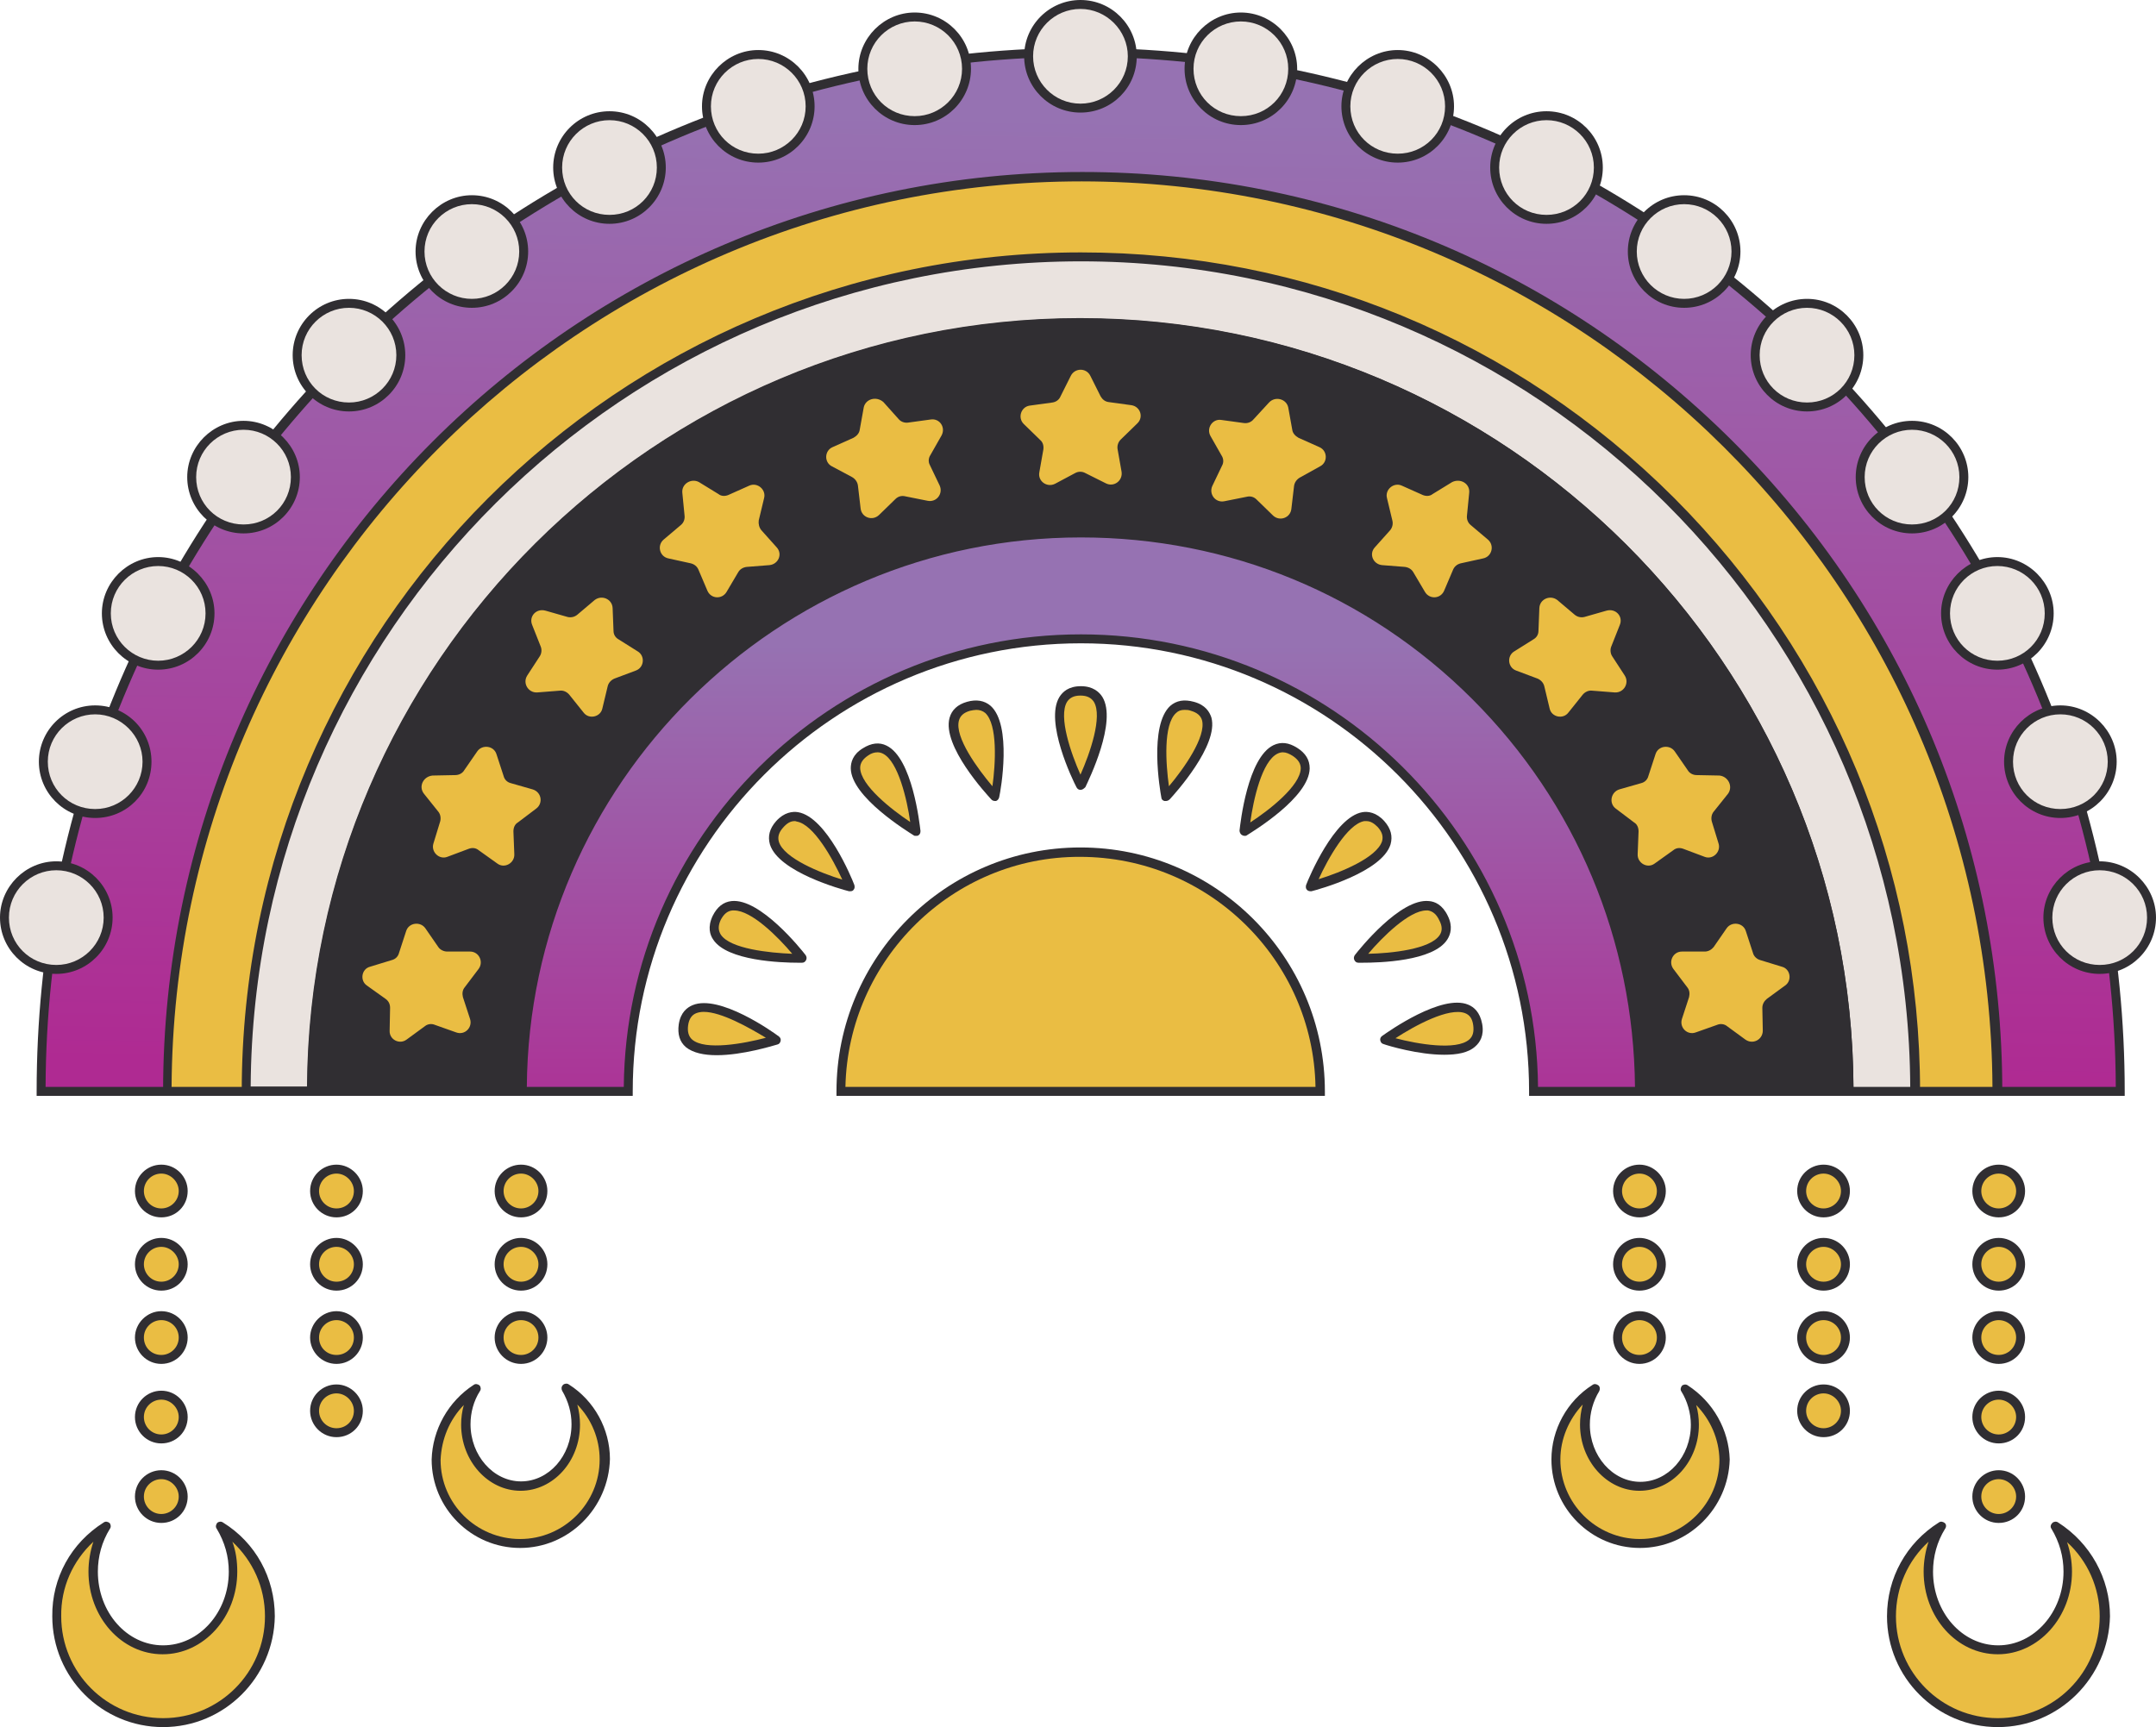 <svg class="sun" xmlns="http://www.w3.org/2000/svg" xmlns:xlink="http://www.w3.org/1999/xlink" height="386.6"
            preserveAspectRatio="xMidYMid meet" version="1.0" viewBox="0.1 0.1 482.5 386.6" width="482.5" zoomAndPan="magnify">
            <linearGradient xmlns:xlink="http://www.w3.org/1999/xlink" gradientUnits="userSpaceOnUse" id="a" x1="241.992"
                x2="245.367" xlink:actuate="onLoad" xlink:show="other" xlink:type="simple" y1="240.821" y2="26.508">
                <stop offset="0" stop-color="#af2a92" />
                <stop offset="1" stop-color="#9672b2" />
            </linearGradient>
            <path
                d="M474.6,244.4h-45.9c0-103.1-83.6-186.8-186.8-186.8S55.2,141.2,55.2,244.4H9.3 c0-128.5,104.2-232.6,232.6-232.6C370.4,11.8,474.6,115.9,474.6,244.4z"
                fill="url(#a)" />
            <g id="change1_1">
                <path
                    d="M475.6,245.4h-47.9v-1c0-102.5-83.3-185.8-185.8-185.8c-102.4,0-185.7,83.3-185.7,185.8v1H8.3v-1 c0-62.4,24.3-121.1,68.4-165.2c44.1-44.1,102.8-68.4,165.2-68.4c62.4,0,121.1,24.3,165.2,68.4c44.1,44.1,68.5,102.8,68.5,165.2 V245.4z M429.7,243.4h43.9C473.1,116.2,369.3,12.8,241.9,12.8c-127.4,0-231.1,103.4-231.6,230.6h43.9c0.3-49.8,19.7-96.6,54.9-131.8 c35.4-35.5,82.6-55,132.8-55C345.1,56.6,429.2,140.3,429.7,243.4z"
                    fill="#302E32" />
            </g>
            <g id="change2_1">
                <path
                    d="M447.1,244.4h-40.4c0-90.8-73.6-164.4-164.4-164.4S78,153.6,78,244.4H37.6c0-113.1,91.7-204.8,204.7-204.8 C355.5,39.7,447.1,131.3,447.1,244.4z"
                    fill="#EABD43" />
            </g>
            <g id="change1_2">
                <path
                    d="M448.1,245.4h-42.5v-1c0-90.1-73.3-163.4-163.4-163.4C152.3,81,79,154.3,79,244.4v1H36.6v-1 c0-113.5,92.3-205.8,205.7-205.8c55,0,106.7,21.5,145.6,60.3c38.9,38.9,60.3,90.5,60.3,145.5V245.4z M407.7,243.4h38.3 c-0.6-111.8-91.8-202.6-203.8-202.7c-112,0-203.1,90.9-203.7,202.7H77C77.5,152.6,151.5,79,242.3,79 C333.2,79,407.2,152.6,407.7,243.4z"
                    fill="#302E32" />
            </g>
            <g id="change3_1">
                <path
                    d="M428.7,244.4h-14.8c0-95-77-172-172-172s-172,77-172,172H55.2c0-103.1,83.6-186.8,186.8-186.8 S428.7,141.2,428.7,244.4z"
                    fill="#EAE3DF" />
            </g>
            <g id="change1_3">
                <path
                    d="M429.7,245.4h-16.9v-1c0-94.3-76.7-171-171-171s-171,76.7-171,171v1H54.2v-1c0-103.6,84.3-187.8,187.8-187.8 c50.2,0,97.3,19.5,132.8,55c35.4,35.5,55,82.6,55,132.8V245.4z M414.9,243.4h12.7C427.1,141.4,344,58.6,242,58.6 c-102.1,0-185.2,82.8-185.8,184.7h12.6c0.6-94.9,78-172,173-172S414.4,148.4,414.9,243.4z"
                    fill="#302E32" />
            </g>
            <g id="change1_4">
                <path
                    d="M413.9,244.4h-47c0-69.1-56-125-125-125c-69.1,0-125,56-125,125h-47c0-95,77-172,172-172 C336.9,72.4,413.9,149.4,413.9,244.4z"
                    fill="#302E32" />
            </g>
            <g id="change1_5">
                <path
                    d="M414.9,245.4h-49.1v-1c0-68.4-55.6-124-124-124s-124,55.6-124,124v1H68.9v-1c0-95.4,77.6-173,173-173 s173,77.6,173,173V245.4z M367.9,243.4h44.9c-0.6-93.8-77-169.9-171-169.9c-93.9,0-170.4,76.1-171,169.9h44.9 c0.6-69,56.9-125,126-125S367.4,174.4,367.9,243.4z"
                    fill="#302E32" />
            </g>
            <linearGradient xmlns:xlink="http://www.w3.org/1999/xlink" gradientUnits="userSpaceOnUse" id="b" x1="242" x2="242"
                xlink:actuate="onLoad" xlink:show="other" xlink:type="simple" y1="260.625" y2="144.188">
                <stop offset="0" stop-color="#af2a92" />
                <stop offset="1" stop-color="#9672b2" />
            </linearGradient>
            <path
                d="M367,244.4h-23.7c0-56-45.4-101.3-101.3-101.3 s-101.3,45.4-101.3,101.3H117c0-69.1,56-125,125-125C311,119.3,367,175.3,367,244.4z"
                fill="url(#b)" />
            <g id="change1_6">
                <path
                    d="M368,245.4h-25.7v-1c0-55.3-45-100.3-100.3-100.3s-100.3,45-100.3,100.3v1H116v-1c0-69.5,56.5-126,126-126 c0.1,0,0.1,0,0.2,0c33.5,0,65.1,13.1,88.8,36.8c23.8,23.8,37,55.5,37,89.2V245.4z M344.3,243.4H366c-0.3-32.8-13.2-63.6-36.4-86.8 c-23.4-23.4-54.5-36.2-87.6-36.2c-68,0-123.5,55.1-124,123h21.7c0.5-55.9,46.2-101.3,102.3-101.3S343.8,187.5,344.3,243.4z"
                    fill="#302E32" />
            </g>
            <g id="change2_2">
                <path d="M295.6,244.4H188.3c0-29.6,24-53.6,53.6-53.6C271.5,190.8,295.6,214.8,295.6,244.4z" fill="#EABD43" />
            </g>
            <g id="change1_7">
                <path
                    d="M296.6,245.4H187.3v-1c0-30.1,24.5-54.6,54.6-54.6c30.2,0,54.7,24.5,54.7,54.6V245.4z M189.3,243.4h105.2 c-0.5-28.5-24-51.5-52.7-51.5C213.3,191.8,189.9,214.9,189.3,243.4z"
                    fill="#302E32" />
            </g>
            <g id="change3_2">
                <path d="M241.9,1.1c6.4,0,11.6,5.2,11.6,11.6s-5.2,11.6-11.6,11.6s-11.6-5.2-11.6-11.6S235.5,1.1,241.9,1.1z"
                    fill="#EAE3DF" />
            </g>
            <g id="change1_8">
                <path
                    d="M241.9,25.3c-7,0-12.6-5.7-12.6-12.6c0-7,5.7-12.6,12.6-12.6c7,0,12.6,5.7,12.6,12.6 C254.5,19.7,248.9,25.3,241.9,25.3z M241.9,2.1c-5.8,0-10.6,4.7-10.6,10.6c0,5.8,4.7,10.6,10.6,10.6c5.8,0,10.6-4.7,10.6-10.6 C252.5,6.9,247.7,2.1,241.9,2.1z"
                    fill="#302E32" />
            </g>
            <g id="change3_3">
                <path d="M277.8,3.9c6.4,0,11.6,5.2,11.6,11.6s-5.2,11.6-11.6,11.6s-11.6-5.2-11.6-11.6S271.4,3.9,277.8,3.9z"
                    fill="#EAE3DF" />
            </g>
            <g id="change1_9">
                <path
                    d="M277.8,28.1c-7,0-12.6-5.7-12.6-12.6s5.7-12.6,12.6-12.6s12.6,5.7,12.6,12.6S284.8,28.1,277.8,28.1z M277.8,4.9c-5.8,0-10.6,4.7-10.6,10.6s4.7,10.6,10.6,10.6s10.6-4.7,10.6-10.6S283.6,4.9,277.8,4.9z"
                    fill="#302E32" />
            </g>
            <g id="change3_4">
                <path d="M312.9,12.3c6.4,0,11.6,5.2,11.6,11.6s-5.2,11.6-11.6,11.6s-11.6-5.2-11.6-11.6S306.5,12.3,312.9,12.3z"
                    fill="#EAE3DF" />
            </g>
            <g id="change1_10">
                <path
                    d="M312.9,36.5c-7,0-12.6-5.7-12.6-12.6s5.7-12.6,12.6-12.6s12.6,5.7,12.6,12.6S319.9,36.5,312.9,36.5z M312.9,13.3c-5.8,0-10.6,4.7-10.6,10.6s4.7,10.6,10.6,10.6s10.6-4.7,10.6-10.6S318.7,13.3,312.9,13.3z"
                    fill="#302E32" />
            </g>
            <g id="change3_5">
                <path d="M346.2,26c6.4,0,11.6,5.2,11.6,11.6s-5.2,11.6-11.6,11.6s-11.6-5.2-11.6-11.6S339.8,26,346.2,26z"
                    fill="#EAE3DF" />
            </g>
            <g id="change1_11">
                <path
                    d="M346.2,50.2c-7,0-12.6-5.7-12.6-12.6S339.2,25,346.2,25s12.6,5.7,12.6,12.6S353.2,50.2,346.2,50.2z M346.2,27c-5.8,0-10.6,4.7-10.6,10.6s4.7,10.6,10.6,10.6s10.6-4.7,10.6-10.6S352,27,346.2,27z"
                    fill="#302E32" />
            </g>
            <g id="change3_6">
                <path d="M377,44.8c6.4,0,11.6,5.2,11.6,11.6S383.4,68,377,68s-11.6-5.2-11.6-11.6S370.6,44.8,377,44.8z"
                    fill="#EAE3DF" />
            </g>
            <g id="change1_12">
                <path
                    d="M377,69c-7,0-12.6-5.7-12.6-12.6S370,43.8,377,43.8s12.6,5.7,12.6,12.6S384,69,377,69z M377,45.8 c-5.8,0-10.6,4.7-10.6,10.6S371.2,67,377,67s10.6-4.7,10.6-10.6S382.8,45.8,377,45.8z"
                    fill="#302E32" />
            </g>
            <g id="change3_7">
                <path d="M404.5,68c6.4,0,11.6,5.2,11.6,11.6s-5.2,11.6-11.6,11.6s-11.6-5.2-11.6-11.6S398.1,68,404.5,68z"
                    fill="#EAE3DF" />
            </g>
            <g id="change1_13">
                <path
                    d="M404.5,92.2c-7,0-12.6-5.7-12.6-12.6S397.5,67,404.5,67s12.6,5.7,12.6,12.6S411.5,92.2,404.5,92.2z M404.5,69c-5.8,0-10.6,4.7-10.6,10.6s4.7,10.6,10.6,10.6s10.6-4.7,10.6-10.6S410.3,69,404.5,69z"
                    fill="#302E32" />
            </g>
            <g id="change3_8">
                <path d="M428,95.3c6.4,0,11.6,5.2,11.6,11.6s-5.2,11.6-11.6,11.6s-11.6-5.2-11.6-11.6S421.6,95.3,428,95.3z"
                    fill="#EAE3DF" />
            </g>
            <g id="change1_14">
                <path
                    d="M428,119.5c-7,0-12.6-5.7-12.6-12.6S421,94.3,428,94.3s12.6,5.7,12.6,12.6S435,119.5,428,119.5z M428,96.3 c-5.8,0-10.6,4.7-10.6,10.6s4.7,10.6,10.6,10.6s10.6-4.7,10.6-10.6S433.8,96.3,428,96.3z"
                    fill="#302E32" />
            </g>
            <g id="change3_9">
                <path d="M447.1,125.8c6.4,0,11.6,5.2,11.6,11.6s-5.2,11.6-11.6,11.6s-11.6-5.2-11.6-11.6S440.7,125.8,447.1,125.8z"
                    fill="#EAE3DF" />
            </g>
            <g id="change1_15">
                <path
                    d="M447.1,150c-7,0-12.6-5.7-12.6-12.6s5.7-12.6,12.6-12.6s12.6,5.7,12.6,12.6S454.1,150,447.1,150z M447.1,126.8c-5.8,0-10.6,4.7-10.6,10.6s4.7,10.6,10.6,10.6s10.6-4.7,10.6-10.6S452.9,126.8,447.1,126.8z"
                    fill="#302E32" />
            </g>
            <g id="change3_10">
                <path d="M461.2,159c6.4,0,11.6,5.2,11.6,11.6s-5.2,11.6-11.6,11.6s-11.6-5.2-11.6-11.6S454.8,159,461.2,159z"
                    fill="#EAE3DF" />
            </g>
            <g id="change1_16">
                <path
                    d="M461.2,183.2c-7,0-12.6-5.7-12.6-12.6s5.7-12.6,12.6-12.6s12.6,5.7,12.6,12.6S468.2,183.2,461.2,183.2z M461.2,160c-5.8,0-10.6,4.7-10.6,10.6s4.7,10.6,10.6,10.6s10.6-4.7,10.6-10.6S467,160,461.2,160z"
                    fill="#302E32" />
            </g>
            <g id="change3_11">
                <path d="M470,193.9c6.4,0,11.6,5.2,11.6,11.6s-5.2,11.6-11.6,11.6s-11.6-5.2-11.6-11.6S463.6,193.9,470,193.9z"
                    fill="#EAE3DF" />
            </g>
            <g id="change1_17">
                <path
                    d="M470,218.1c-7,0-12.6-5.7-12.6-12.6s5.7-12.6,12.6-12.6s12.6,5.7,12.6,12.6S477,218.1,470,218.1z M470,194.9 c-5.8,0-10.6,4.7-10.6,10.6s4.7,10.6,10.6,10.6s10.6-4.7,10.6-10.6S475.8,194.9,470,194.9z"
                    fill="#302E32" />
            </g>
            <g id="change3_12">
                <path d="M204.8,3.9c6.4,0,11.6,5.2,11.6,11.6s-5.2,11.6-11.6,11.6s-11.6-5.2-11.6-11.6S198.4,3.9,204.8,3.9z"
                    fill="#EAE3DF" />
            </g>
            <g id="change1_18">
                <path
                    d="M204.8,28.1c-7,0-12.6-5.7-12.6-12.6s5.7-12.6,12.6-12.6c7,0,12.6,5.7,12.6,12.6S211.8,28.1,204.8,28.1z M204.8,4.9c-5.8,0-10.6,4.7-10.6,10.6s4.7,10.6,10.6,10.6c5.8,0,10.6-4.7,10.6-10.6S210.6,4.9,204.8,4.9z"
                    fill="#302E32" />
            </g>
            <g id="change3_13">
                <path d="M169.8,12.3c6.4,0,11.6,5.2,11.6,11.6s-5.2,11.6-11.6,11.6s-11.6-5.2-11.6-11.6S163.4,12.3,169.8,12.3z"
                    fill="#EAE3DF" />
            </g>
            <g id="change1_19">
                <path
                    d="M169.8,36.5c-7,0-12.6-5.7-12.6-12.6s5.7-12.6,12.6-12.6c7,0,12.6,5.7,12.6,12.6S176.8,36.5,169.8,36.5z M169.8,13.3c-5.8,0-10.6,4.7-10.6,10.6s4.7,10.6,10.6,10.6c5.8,0,10.6-4.7,10.6-10.6S175.6,13.3,169.8,13.3z"
                    fill="#302E32" />
            </g>
            <g id="change3_14">
                <path d="M136.5,26c6.4,0,11.6,5.2,11.6,11.6s-5.2,11.6-11.6,11.6s-11.6-5.2-11.6-11.6S130.1,26,136.5,26z"
                    fill="#EAE3DF" />
            </g>
            <g id="change1_20">
                <path
                    d="M136.5,50.2c-7,0-12.6-5.7-12.6-12.6S129.5,25,136.5,25s12.6,5.7,12.6,12.6S143.5,50.2,136.5,50.2z M136.5,27c-5.8,0-10.6,4.7-10.6,10.6s4.7,10.6,10.6,10.6s10.6-4.7,10.6-10.6S142.3,27,136.5,27z"
                    fill="#302E32" />
            </g>
            <g id="change3_15">
                <path d="M105.7,44.8c6.4,0,11.6,5.2,11.6,11.6S112.1,68,105.7,68s-11.6-5.2-11.6-11.6S99.3,44.8,105.7,44.8z"
                    fill="#EAE3DF" />
            </g>
            <g id="change1_21">
                <path
                    d="M105.7,69c-7,0-12.6-5.7-12.6-12.6s5.7-12.6,12.6-12.6c7,0,12.6,5.7,12.6,12.6S112.7,69,105.7,69z M105.7,45.8c-5.8,0-10.6,4.7-10.6,10.6S99.9,67,105.7,67c5.8,0,10.6-4.7,10.6-10.6S111.5,45.8,105.7,45.8z"
                    fill="#302E32" />
            </g>
            <g id="change3_16">
                <path d="M78.2,68c6.4,0,11.6,5.2,11.6,11.6s-5.2,11.6-11.6,11.6S66.6,86,66.6,79.6S71.8,68,78.2,68z"
                    fill="#EAE3DF" />
            </g>
            <g id="change1_22">
                <path
                    d="M78.2,92.2c-7,0-12.6-5.7-12.6-12.6S71.2,67,78.2,67c7,0,12.6,5.7,12.6,12.6S85.2,92.2,78.2,92.2z M78.2,69 c-5.8,0-10.6,4.7-10.6,10.6s4.7,10.6,10.6,10.6c5.8,0,10.6-4.7,10.6-10.6S84,69,78.2,69z"
                    fill="#302E32" />
            </g>
            <g id="change3_17">
                <path d="M54.6,95.3c6.4,0,11.6,5.2,11.6,11.6s-5.2,11.6-11.6,11.6S43,113.3,43,106.9S48.2,95.3,54.6,95.3z"
                    fill="#EAE3DF" />
            </g>
            <g id="change1_23">
                <path
                    d="M54.6,119.5c-7,0-12.6-5.7-12.6-12.6s5.7-12.6,12.6-12.6s12.6,5.7,12.6,12.6S61.6,119.5,54.6,119.5z M54.6,96.3c-5.8,0-10.6,4.7-10.6,10.6s4.7,10.6,10.6,10.6s10.6-4.7,10.6-10.6S60.4,96.3,54.6,96.3z"
                    fill="#302E32" />
            </g>
            <g id="change3_18">
                <path d="M35.5,125.8c6.4,0,11.6,5.2,11.6,11.6S41.9,149,35.5,149s-11.6-5.2-11.6-11.6S29.1,125.8,35.5,125.8z"
                    fill="#EAE3DF" />
            </g>
            <g id="change1_24">
                <path
                    d="M35.5,150c-7,0-12.6-5.7-12.6-12.6s5.7-12.6,12.6-12.6s12.6,5.7,12.6,12.6S42.5,150,35.5,150z M35.5,126.8 c-5.8,0-10.6,4.7-10.6,10.6S29.7,148,35.5,148s10.6-4.7,10.6-10.6S41.3,126.8,35.5,126.8z"
                    fill="#302E32" />
            </g>
            <g id="change3_19">
                <path d="M21.4,159c6.4,0,11.6,5.2,11.6,11.6s-5.2,11.6-11.6,11.6S9.8,177,9.8,170.6S15,159,21.4,159z"
                    fill="#EAE3DF" />
            </g>
            <g id="change1_25">
                <path
                    d="M21.4,183.2c-7,0-12.6-5.7-12.6-12.6S14.4,158,21.4,158S34,163.6,34,170.6S28.4,183.2,21.4,183.2z M21.4,160 c-5.8,0-10.6,4.7-10.6,10.6s4.7,10.6,10.6,10.6S32,176.4,32,170.6S27.2,160,21.4,160z"
                    fill="#302E32" />
            </g>
            <g id="change3_20">
                <path d="M12.7,193.9c6.4,0,11.6,5.2,11.6,11.6s-5.2,11.6-11.6,11.6s-11.6-5.2-11.6-11.6S6.3,193.9,12.7,193.9z"
                    fill="#EAE3DF" />
            </g>
            <g id="change1_26">
                <path
                    d="M12.7,218.1c-7,0-12.6-5.7-12.6-12.6s5.7-12.6,12.6-12.6c7,0,12.6,5.7,12.6,12.6S19.7,218.1,12.7,218.1z M12.7,194.9c-5.8,0-10.6,4.7-10.6,10.6s4.7,10.6,10.6,10.6c5.8,0,10.6-4.7,10.6-10.6S18.5,194.9,12.7,194.9z"
                    fill="#302E32" />
            </g>
            <g id="change2_3">
                <path
                    d="M244.1,84.2l2.3,4.6c0.4,0.7,1,1.2,1.8,1.3l5.1,0.7c2,0.3,2.8,2.7,1.3,4.1l-3.7,3.6 c-0.6,0.6-0.8,1.4-0.7,2.1l0.9,5.1c0.3,2-1.7,3.5-3.5,2.6L243,106c-0.7-0.4-1.6-0.4-2.3,0l-4.5,2.4c-1.8,0.9-3.9-0.6-3.5-2.6 l0.9-5.1c0.1-0.8-0.1-1.6-0.7-2.1l-3.7-3.6c-1.4-1.4-0.6-3.8,1.3-4.1l5.1-0.7c0.8-0.1,1.5-0.6,1.8-1.3l2.3-4.6 C240.6,82.4,243.2,82.4,244.1,84.2z"
                    fill="#EABD43" />
            </g>
            <g id="change2_4">
                <path
                    d="M288.4,91.3l0.9,5c0.1,0.8,0.7,1.4,1.4,1.8l4.7,2.1c1.8,0.8,1.9,3.4,0.1,4.3L291,107 c-0.7,0.4-1.2,1.1-1.3,1.9l-0.6,5.1c-0.2,2-2.6,2.9-4.1,1.5l-3.7-3.6c-0.6-0.6-1.4-0.8-2.2-0.6l-5,1c-2,0.4-3.5-1.6-2.7-3.4l2.2-4.6 c0.4-0.7,0.3-1.6-0.1-2.2l-2.5-4.4c-1-1.8,0.5-3.9,2.4-3.6l5.1,0.7c0.8,0.1,1.6-0.2,2.1-0.8l3.5-3.8C285.5,88.7,288,89.4,288.4,91.3 z"
                    fill="#EABD43" />
            </g>
            <g id="change2_5">
                <path
                    d="M328.9,110.4l-0.5,5.1c-0.1,0.8,0.2,1.6,0.8,2.1l3.9,3.3c1.5,1.3,0.9,3.8-1.1,4.2l-5,1.1 c-0.8,0.2-1.4,0.7-1.7,1.4l-2,4.7c-0.8,1.9-3.3,2-4.3,0.3l-2.6-4.4c-0.4-0.7-1.1-1.1-1.9-1.2l-5.1-0.4c-2-0.2-3-2.5-1.6-4l3.4-3.8 c0.5-0.6,0.7-1.4,0.5-2.2l-1.2-5c-0.5-1.9,1.5-3.6,3.3-2.8l4.7,2.1c0.7,0.3,1.6,0.3,2.2-0.2l4.4-2.7 C327,107.1,329.1,108.4,328.9,110.4z"
                    fill="#EABD43" />
            </g>
            <g id="change2_6">
                <path
                    d="M362.6,140l-1.9,4.8c-0.3,0.7-0.2,1.6,0.2,2.2l2.8,4.3c1.1,1.7-0.2,3.9-2.2,3.8l-5.1-0.4 c-0.8-0.1-1.6,0.3-2.1,0.9l-3.2,4c-1.2,1.6-3.8,1-4.2-0.9l-1.2-5c-0.2-0.8-0.8-1.4-1.5-1.7l-4.8-1.8c-1.9-0.7-2.1-3.3-0.4-4.3 l4.3-2.7c0.7-0.4,1.1-1.1,1.1-1.9l0.2-5.1c0.1-2,2.4-3,4-1.8l3.9,3.3c0.6,0.5,1.4,0.7,2.2,0.5l4.9-1.4 C361.7,136.2,363.4,138.1,362.6,140z"
                    fill="#EABD43" />
            </g>
            <g id="change2_7">
                <path
                    d="M386.8,177.8l-3.2,4c-0.5,0.6-0.6,1.5-0.4,2.2l1.5,4.9c0.6,1.9-1.3,3.7-3.1,3l-4.8-1.8 c-0.8-0.3-1.6-0.2-2.2,0.3l-4.2,3c-1.6,1.2-3.9-0.1-3.8-2.1l0.2-5.1c0-0.8-0.3-1.6-1-2l-4.1-3.1c-1.6-1.2-1.1-3.7,0.8-4.3l4.9-1.4 c0.8-0.2,1.4-0.8,1.6-1.6l1.6-4.9c0.6-1.9,3.2-2.2,4.3-0.6l2.9,4.2c0.4,0.7,1.2,1.1,2,1.1l5.1,0.1 C386.9,173.9,388,176.2,386.8,177.8z"
                    fill="#EABD43" />
            </g>
            <g id="change2_8">
                <path
                    d="M399.6,220.7l-4.1,3c-0.6,0.5-1,1.2-1,2l0.1,5.1c0,2-2.2,3.2-3.9,2l-4.1-3c-0.6-0.5-1.5-0.6-2.2-0.3 l-4.8,1.7c-1.9,0.7-3.7-1.1-3.1-3l1.6-4.9c0.2-0.8,0.1-1.6-0.4-2.2l-3.1-4.1c-1.2-1.6-0.1-3.9,1.9-3.9h5.1c0.8,0,1.5-0.4,2-1 l2.9-4.2c1.1-1.6,3.7-1.3,4.3,0.6l1.6,4.9c0.2,0.8,0.9,1.4,1.6,1.6l4.9,1.5C400.8,217,401.2,219.6,399.6,220.7z"
                    fill="#EABD43" />
            </g>
            <g id="change2_9">
                <path
                    d="M193.4,91.3l-0.9,5c-0.1,0.8-0.7,1.4-1.4,1.8l-4.7,2.1c-1.8,0.8-1.9,3.4-0.1,4.3l4.5,2.4 c0.7,0.4,1.2,1.1,1.3,1.9l0.6,5.1c0.2,2,2.6,2.9,4.1,1.5l3.7-3.6c0.6-0.6,1.4-0.8,2.2-0.6l5,1c2,0.4,3.5-1.6,2.7-3.4l-2.2-4.6 c-0.4-0.7-0.3-1.6,0.1-2.2l2.5-4.4c1-1.8-0.4-3.9-2.4-3.6l-5.1,0.7c-0.8,0.1-1.6-0.2-2.1-0.8l-3.4-3.8 C196.2,88.7,193.8,89.4,193.4,91.3z"
                    fill="#EABD43" />
            </g>
            <g id="change2_10">
                <path
                    d="M152.8,110.4l0.5,5.1c0.1,0.8-0.2,1.6-0.8,2.1l-3.9,3.3c-1.5,1.3-0.9,3.8,1.1,4.2l5,1.1 c0.8,0.2,1.4,0.7,1.7,1.4l2,4.7c0.8,1.9,3.3,2,4.3,0.3l2.6-4.4c0.4-0.7,1.1-1.1,1.9-1.2l5.1-0.4c2-0.2,3-2.5,1.6-4l-3.4-3.8 c-0.5-0.6-0.7-1.4-0.6-2.2l1.2-5c0.5-1.9-1.5-3.6-3.3-2.8l-4.7,2.1c-0.7,0.3-1.6,0.3-2.2-0.2l-4.4-2.7 C154.8,107.1,152.6,108.4,152.8,110.4z"
                    fill="#EABD43" />
            </g>
            <g id="change2_11">
                <path
                    d="M119.2,140l1.9,4.8c0.3,0.7,0.2,1.6-0.2,2.2l-2.8,4.3c-1.1,1.7,0.2,3.9,2.2,3.8l5.1-0.4 c0.8-0.1,1.6,0.3,2.1,0.9l3.2,4c1.2,1.6,3.8,1,4.2-0.9l1.2-5c0.2-0.8,0.8-1.4,1.5-1.7l4.8-1.8c1.9-0.7,2.1-3.3,0.4-4.3l-4.3-2.7 c-0.7-0.4-1.1-1.1-1.1-1.9l-0.2-5.1c-0.1-2-2.4-3-4-1.8l-3.9,3.3c-0.6,0.5-1.4,0.7-2.2,0.5l-4.9-1.4 C120.1,136.2,118.4,138.1,119.2,140z"
                    fill="#EABD43" />
            </g>
            <g id="change2_12">
                <path
                    d="M95,177.8l3.2,4c0.5,0.6,0.6,1.5,0.4,2.2l-1.5,4.9c-0.6,1.9,1.3,3.7,3.1,3l4.8-1.8c0.8-0.3,1.6-0.2,2.2,0.3 l4.2,3c1.6,1.2,3.9-0.1,3.8-2.1l-0.2-5.1c0-0.8,0.3-1.6,1-2l4.1-3.1c1.6-1.2,1.2-3.7-0.8-4.3l-4.9-1.4c-0.8-0.2-1.4-0.8-1.6-1.6 l-1.6-4.9c-0.6-1.9-3.2-2.2-4.3-0.6l-2.9,4.2c-0.4,0.7-1.2,1.1-2,1.1l-5.1,0.1C94.8,173.9,93.7,176.2,95,177.8z"
                    fill="#EABD43" />
            </g>
            <g id="change2_13">
                <path
                    d="M82.2,220.7l4.2,3c0.7,0.5,1,1.2,1,2l-0.1,5.1c-0.1,2,2.2,3.2,3.8,2l4.1-3c0.6-0.5,1.5-0.6,2.2-0.3l4.8,1.7 c1.9,0.7,3.7-1.1,3.1-3l-1.6-4.9c-0.2-0.8-0.1-1.6,0.4-2.2l3.1-4.1c1.2-1.6,0.1-3.9-1.9-3.9h-5.1c-0.8,0-1.6-0.4-2-1l-2.9-4.2 c-1.1-1.6-3.7-1.3-4.3,0.6l-1.6,4.9c-0.2,0.8-0.8,1.4-1.6,1.6l-4.9,1.5C81,217,80.6,219.6,82.2,220.7z"
                    fill="#EABD43" />
            </g>
            <g id="change2_14">
                <path d="M241.9,175.9c0,0-10.6-21.1,0-21.1S241.9,175.9,241.9,175.9z" fill="#EABD43" />
            </g>
            <g id="change1_27">
                <path
                    d="M241.9,176.9c-0.4,0-0.7-0.2-0.9-0.6c-0.8-1.5-7.2-14.7-3.8-20.2c0.7-1.1,2-2.4,4.8-2.4 c2.7,0,4.1,1.3,4.8,2.4c3.4,5.5-3.1,18.7-3.8,20.2C242.6,176.7,242.3,176.9,241.9,176.9z M241.9,155.8c-1.5,0-2.4,0.5-3,1.4 c-2,3.3,0.9,11.6,3,16.3c2.1-4.7,5-13,3-16.3C244.3,156.3,243.4,155.8,241.9,155.8z"
                    fill="#302E32" />
            </g>
            <g id="change2_15">
                <path d="M261,178.4c0,0-4.3-23.2,5.9-20.2C277,161.1,261,178.4,261,178.4z" fill="#EABD43" />
            </g>
            <g id="change1_28">
                <path
                    d="M261,179.4c-0.1,0-0.2,0-0.3,0c-0.4-0.1-0.7-0.4-0.7-0.8c-0.3-1.6-2.8-16.1,2-20.5c1.4-1.2,3.1-1.5,5.3-0.9 c2.6,0.7,3.5,2.3,3.9,3.5c1.7,6.2-8.2,17.1-9.3,18.3C261.6,179.3,261.3,179.4,261,179.4z M265.2,159c-0.8,0-1.4,0.2-1.9,0.7 c-2.9,2.6-2.3,11.4-1.6,16.4c3.3-3.9,8.4-11.1,7.4-14.8c-0.3-1-1.1-1.7-2.5-2.1C266.1,159,265.6,159,265.2,159z"
                    fill="#302E32" />
            </g>
            <g id="change2_16">
                <path d="M278.6,186.2c0,0,2.3-23.5,11.3-17.8C298.9,174.1,278.6,186.2,278.6,186.2z" fill="#EABD43" />
            </g>
            <g id="change1_29">
                <path
                    d="M278.6,187.2c-0.2,0-0.4-0.1-0.6-0.2c-0.3-0.2-0.5-0.6-0.5-1c0.2-1.7,1.8-16.3,7.6-19.1 c1.7-0.8,3.4-0.6,5.3,0.6c1.9,1.2,2.8,2.7,2.8,4.6c-0.1,6.5-12.7,14.1-14.1,15C279,187.2,278.8,187.2,278.6,187.2z M287.2,168.5 c-0.4,0-0.8,0.1-1.2,0.3c-3.5,1.7-5.4,10.3-6.1,15.4c4.3-2.8,11.2-8.2,11.3-12.1c0-1.1-0.6-2-1.8-2.8 C288.6,168.8,287.9,168.5,287.2,168.5z"
                    fill="#302E32" />
            </g>
            <g id="change2_17">
                <path d="M293.4,198.6c0,0,8.8-21.9,15.8-14C316.2,192.6,293.4,198.6,293.4,198.6z" fill="#EABD43" />
            </g>
            <g id="change1_30">
                <path
                    d="M293.4,199.6c-0.3,0-0.6-0.1-0.8-0.3c-0.3-0.3-0.3-0.7-0.2-1.1c0.6-1.6,6.3-15.2,12.6-16.3 c1.2-0.2,3.1,0,4.9,2c1.5,1.7,1.9,3.4,1.4,5.2c-1.9,6.2-16.1,10.1-17.7,10.5C293.6,199.6,293.5,199.6,293.4,199.6z M305.9,183.9 c-0.2,0-0.3,0-0.5,0c-3.8,0.7-8.1,8.4-10.2,13c4.9-1.5,13-4.8,14.2-8.5c0.3-1.1,0-2.1-1-3.2C307.6,184.4,306.8,183.9,305.9,183.9z"
                    fill="#302E32" />
            </g>
            <g id="change2_18">
                <path d="M304.1,214.6c0,0,14.5-18.6,19-9C327.7,215.1,304.1,214.6,304.1,214.6z" fill="#EABD43" />
            </g>
            <g id="change1_31">
                <path
                    d="M305,215.6c-0.4,0-0.7,0-0.9,0c-0.4,0-0.7-0.2-0.9-0.6c-0.2-0.4-0.1-0.8,0.1-1.1c1-1.3,10.2-12.8,16.6-12.1 c1.3,0.1,3,0.8,4.2,3.3c1.2,2.4,0.6,4.2-0.1,5.3C320.9,215.3,308.7,215.6,305,215.6z M319.3,203.9c-3.8,0-9.8,5.9-13,9.7 c5.1-0.1,13.9-1,16-4.2c0.6-0.9,0.6-2-0.1-3.3c-0.6-1.3-1.4-2-2.5-2.2C319.5,203.9,319.4,203.9,319.3,203.9z"
                    fill="#302E32" />
            </g>
            <g id="change2_19">
                <path d="M310,232.9c0,0,19.1-13.8,20.8-3.4S310,232.9,310,232.9z" fill="#EABD43" />
            </g>
            <g id="change1_32">
                <path
                    d="M323.3,236.2c-5.8,0-12.5-2-13.6-2.4c-0.4-0.1-0.6-0.4-0.7-0.8c-0.1-0.4,0.1-0.8,0.4-1 c1.4-1,13.4-9.5,19.3-7c1.2,0.5,2.6,1.6,3.1,4.3s-0.6,4.2-1.5,5C328.7,235.8,326.1,236.2,323.3,236.2z M312.4,232.5 c4.9,1.3,13.6,2.8,16.5,0.3c0.8-0.7,1.1-1.7,0.9-3.2s-0.8-2.3-1.8-2.7C324.4,225.5,316.7,229.7,312.4,232.5z"
                    fill="#302E32" />
            </g>
            <g id="change2_20">
                <path d="M222.8,178.4c0,0,4.3-23.2-5.9-20.2S222.8,178.4,222.8,178.4z" fill="#EABD43" />
            </g>
            <g id="change1_33">
                <path
                    d="M222.8,179.4c-0.3,0-0.6-0.1-0.8-0.3c-1.1-1.2-11.1-12-9.4-18.3c0.5-1.8,1.8-3,3.9-3.6 c2.1-0.6,3.9-0.3,5.3,0.9c4.8,4.3,2.3,18.8,1.9,20.5c-0.1,0.4-0.4,0.7-0.7,0.8C223,179.4,222.9,179.4,222.8,179.4z M218.6,159 c-0.4,0-0.9,0.1-1.4,0.2c-1.4,0.4-2.2,1.1-2.5,2.2c-1,3.7,4.2,10.8,7.5,14.7c0.7-5,1.2-13.8-1.6-16.4C220,159.2,219.3,159,218.6,159 z"
                    fill="#302E32" />
            </g>
            <g id="change2_21">
                <path d="M205.1,186.2c0,0-2.3-23.5-11.3-17.8C184.9,174.1,205.1,186.2,205.1,186.2z" fill="#EABD43" />
            </g>
            <g id="change1_34">
                <path
                    d="M205.1,187.2c-0.2,0-0.4,0-0.5-0.1c-1.4-0.9-14-8.6-14.1-15c0-1.3,0.4-3.1,2.7-4.5c1.9-1.2,3.7-1.4,5.3-0.6 c5.8,2.8,7.4,17.5,7.6,19.1c0,0.4-0.1,0.8-0.5,1C205.5,187.2,205.3,187.2,205.1,187.2z M196.5,168.5c-0.7,0-1.4,0.2-2.1,0.7 c-1.2,0.8-1.8,1.7-1.8,2.8c0.1,3.9,7,9.3,11.2,12.1c-0.7-5-2.7-13.6-6.1-15.3C197.3,168.6,196.9,168.5,196.5,168.5z"
                    fill="#302E32" />
            </g>
            <g id="change2_22">
                <path d="M190.4,198.6c0,0-8.8-21.9-15.8-14C167.6,192.6,190.4,198.6,190.4,198.6z" fill="#EABD43" />
            </g>
            <g id="change1_35">
                <path
                    d="M190.4,199.6c-0.1,0-0.2,0-0.3,0c-1.6-0.4-15.8-4.3-17.7-10.5c-0.5-1.8-0.1-3.5,1.4-5.2c1.8-2,3.7-2.2,4.9-2 c6.4,1.1,12,14.7,12.6,16.3c0.1,0.4,0.1,0.8-0.2,1.1C191,199.5,190.7,199.6,190.4,199.6z M177.9,183.9c-0.9,0-1.7,0.5-2.5,1.4 c-1,1.1-1.3,2.1-1,3.2c1.1,3.7,9.3,7,14.2,8.5c-2.1-4.6-6.4-12.4-10.2-13C178.2,183.9,178.1,183.9,177.9,183.9z"
                    fill="#302E32" />
            </g>
            <g id="change2_23">
                <path d="M179.6,214.6c0,0-14.5-18.6-19.1-9C156.1,215.1,179.6,214.6,179.6,214.6z" fill="#EABD43" />
            </g>
            <g id="change1_36">
                <path
                    d="M178.7,215.6c-3.7,0-15.9-0.4-19-5.2c-0.7-1-1.3-2.8-0.1-5.3c1-2,2.4-3.1,4.2-3.3 c6.4-0.7,15.6,10.8,16.6,12.1c0.2,0.3,0.3,0.7,0.1,1.1s-0.5,0.6-0.9,0.6C179.5,215.6,179.1,215.6,178.7,215.6z M164.4,203.9 c-0.1,0-0.3,0-0.4,0c-1.1,0.1-1.9,0.8-2.6,2.1c-0.6,1.3-0.6,2.3,0,3.3c2.1,3.2,10.9,4.1,16,4.3C174.2,209.8,168.3,203.9,164.4,203.9 z"
                    fill="#302E32" />
            </g>
            <g id="change2_24">
                <path d="M173.8,232.9c0,0-19.1-13.8-20.8-3.4C151.3,240,173.8,232.9,173.8,232.9z" fill="#EABD43" />
            </g>
            <g id="change1_37">
                <path
                    d="M160.5,236.3c-2.8,0-5.3-0.5-6.9-1.8c-1.4-1.2-1.9-2.9-1.6-5.1c0.4-2.7,1.9-3.8,3.1-4.3c6-2.5,18,6,19.3,7 c0.3,0.2,0.5,0.6,0.4,1s-0.3,0.7-0.7,0.8C173,234.2,166.3,236.3,160.5,236.3z M157.6,226.6c-0.6,0-1.2,0.1-1.7,0.3 c-1,0.4-1.6,1.3-1.8,2.7c-0.2,1.4,0.1,2.5,0.9,3.2c2.9,2.5,11.6,0.9,16.5-0.4C167.7,230.1,161.5,226.6,157.6,226.6z"
                    fill="#302E32" />
            </g>
            <g id="change2_25">
                <path
                    d="M377,311c1.4,2.2,2.3,5,2.3,8c0,7.6-5.5,13.8-12.3,13.8s-12.3-6.2-12.3-13.8c0-3,0.9-5.7,2.3-8 c-5.2,3.3-8.7,9.2-8.7,15.8c0,10.4,8.4,18.8,18.8,18.8s18.8-8.4,18.8-18.8C385.7,320.2,382.2,314.4,377,311z"
                    fill="#EABD43" />
            </g>
            <g id="change1_38">
                <path
                    d="M367.1,346.6c-10.9,0-19.8-8.9-19.8-19.8c0-6.7,3.5-13.1,9.2-16.7c0.4-0.3,0.9-0.2,1.3,0.1s0.4,0.9,0.2,1.3 c-1.4,2.3-2.1,4.9-2.1,7.5c0,7,5.1,12.8,11.3,12.8s11.3-5.7,11.3-12.8c0-2.6-0.8-5.3-2.1-7.4c-0.3-0.4-0.2-0.9,0.1-1.3 c0.3-0.3,0.9-0.4,1.3-0.1c5.7,3.7,9.2,9.9,9.4,16.6C386.9,337.7,378,346.6,367.1,346.6z M354.3,314.5c-3.1,3.3-5,7.7-5,12.3 c0,9.8,8,17.8,17.8,17.8c9.8,0,17.8-8,17.8-17.8c-0.1-4.6-2-8.9-5.2-12.2c0.4,1.4,0.6,2.9,0.6,4.4c0,8.2-6,14.8-13.3,14.8 s-13.3-6.7-13.3-14.8C353.7,317.5,353.9,316,354.3,314.5z"
                    fill="#302E32" />
            </g>
            <g id="change2_26">
                <path d="M367,261.8c2.7,0,4.9,2.2,4.9,4.9s-2.2,4.9-4.9,4.9s-4.9-2.2-4.9-4.9S364.3,261.8,367,261.8z"
                    fill="#EABD43" />
            </g>
            <g id="change1_39">
                <path
                    d="M367,272.6c-3.3,0-5.9-2.7-5.9-5.9c0-3.3,2.7-5.9,5.9-5.9s5.9,2.7,5.9,5.9C372.9,270,370.3,272.6,367,272.6z M367,262.8c-2.1,0-3.9,1.7-3.9,3.9c0,2.1,1.7,3.9,3.9,3.9s3.9-1.7,3.9-3.9C370.9,264.6,369.1,262.8,367,262.8z"
                    fill="#302E32" />
            </g>
            <g id="change2_27">
                <path d="M367,278.2c2.7,0,4.9,2.2,4.9,4.9s-2.2,4.9-4.9,4.9s-4.9-2.2-4.9-4.9S364.3,278.2,367,278.2z"
                    fill="#EABD43" />
            </g>
            <g id="change1_40">
                <path
                    d="M367,289c-3.3,0-5.9-2.7-5.9-5.9c0-3.3,2.7-5.9,5.9-5.9s5.9,2.7,5.9,5.9C372.9,286.4,370.3,289,367,289z M367,279.2c-2.1,0-3.9,1.7-3.9,3.9c0,2.1,1.7,3.9,3.9,3.9s3.9-1.7,3.9-3.9C370.9,281,369.1,279.2,367,279.2z"
                    fill="#302E32" />
            </g>
            <g id="change2_28">
                <path d="M367,294.6c2.7,0,4.9,2.2,4.9,4.9s-2.2,4.9-4.9,4.9s-4.9-2.2-4.9-4.9S364.3,294.6,367,294.6z"
                    fill="#EABD43" />
            </g>
            <g id="change1_41">
                <path
                    d="M367,305.4c-3.3,0-5.9-2.7-5.9-5.9s2.7-5.9,5.9-5.9s5.9,2.7,5.9,5.9S370.3,305.4,367,305.4z M367,295.6 c-2.1,0-3.9,1.7-3.9,3.9s1.7,3.9,3.9,3.9s3.9-1.7,3.9-3.9S369.1,295.6,367,295.6z"
                    fill="#302E32" />
            </g>
            <g id="change2_29">
                <path d="M408.2,261.8c2.7,0,4.9,2.2,4.9,4.9s-2.2,4.9-4.9,4.9s-4.9-2.2-4.9-4.9S405.5,261.8,408.2,261.8z"
                    fill="#EABD43" />
            </g>
            <g id="change1_42">
                <path
                    d="M408.2,272.6c-3.3,0-5.9-2.7-5.9-5.9c0-3.3,2.7-5.9,5.9-5.9c3.3,0,5.9,2.7,5.9,5.9 C414.1,270,411.5,272.6,408.2,272.6z M408.2,262.8c-2.1,0-3.9,1.7-3.9,3.9c0,2.1,1.7,3.9,3.9,3.9c2.1,0,3.9-1.7,3.9-3.9 C412.1,264.6,410.3,262.8,408.2,262.8z"
                    fill="#302E32" />
            </g>
            <g id="change2_30">
                <path d="M408.2,278.2c2.7,0,4.9,2.2,4.9,4.9s-2.2,4.9-4.9,4.9s-4.9-2.2-4.9-4.9S405.5,278.2,408.2,278.2z"
                    fill="#EABD43" />
            </g>
            <g id="change1_43">
                <path
                    d="M408.2,289c-3.3,0-5.9-2.7-5.9-5.9c0-3.3,2.7-5.9,5.9-5.9c3.3,0,5.9,2.7,5.9,5.9 C414.1,286.4,411.5,289,408.2,289z M408.2,279.2c-2.1,0-3.9,1.7-3.9,3.9c0,2.1,1.7,3.9,3.9,3.9c2.1,0,3.9-1.7,3.9-3.9 C412.1,281,410.3,279.2,408.2,279.2z"
                    fill="#302E32" />
            </g>
            <g id="change2_31">
                <path d="M408.2,294.6c2.7,0,4.9,2.2,4.9,4.9s-2.2,4.9-4.9,4.9s-4.9-2.2-4.9-4.9S405.5,294.6,408.2,294.6z"
                    fill="#EABD43" />
            </g>
            <g id="change1_44">
                <path
                    d="M408.2,305.4c-3.3,0-5.9-2.7-5.9-5.9s2.7-5.9,5.9-5.9c3.3,0,5.9,2.7,5.9,5.9S411.5,305.4,408.2,305.4z M408.2,295.6c-2.1,0-3.9,1.7-3.9,3.9s1.7,3.9,3.9,3.9c2.1,0,3.9-1.7,3.9-3.9S410.3,295.6,408.2,295.6z"
                    fill="#302E32" />
            </g>
            <g id="change2_32">
                <path d="M408.2,311c2.7,0,4.9,2.2,4.9,4.9s-2.2,4.9-4.9,4.9s-4.9-2.2-4.9-4.9S405.5,311,408.2,311z"
                    fill="#EABD43" />
            </g>
            <g id="change1_45">
                <path
                    d="M408.2,321.8c-3.3,0-5.9-2.7-5.9-5.9c0-3.3,2.7-5.9,5.9-5.9c3.3,0,5.9,2.7,5.9,5.9 C414.1,319.2,411.5,321.8,408.2,321.8z M408.2,312c-2.1,0-3.9,1.7-3.9,3.9c0,2.1,1.7,3.9,3.9,3.9c2.1,0,3.9-1.7,3.9-3.9 C412.1,313.8,410.3,312,408.2,312z"
                    fill="#302E32" />
            </g>
            <g id="change2_33">
                <path d="M447.4,261.8c2.7,0,4.9,2.2,4.9,4.9s-2.2,4.9-4.9,4.9s-4.9-2.2-4.9-4.9S444.7,261.8,447.4,261.8z"
                    fill="#EABD43" />
            </g>
            <g id="change1_46">
                <path
                    d="M447.4,272.6c-3.3,0-5.9-2.7-5.9-5.9c0-3.3,2.7-5.9,5.9-5.9c3.3,0,5.9,2.7,5.9,5.9 C453.3,270,450.7,272.6,447.4,272.6z M447.4,262.8c-2.1,0-3.9,1.7-3.9,3.9c0,2.1,1.7,3.9,3.9,3.9c2.1,0,3.9-1.7,3.9-3.9 C451.3,264.6,449.5,262.8,447.4,262.8z"
                    fill="#302E32" />
            </g>
            <g id="change2_34">
                <path d="M447.4,278.2c2.7,0,4.9,2.2,4.9,4.9s-2.2,4.9-4.9,4.9s-4.9-2.2-4.9-4.9S444.7,278.2,447.4,278.2z"
                    fill="#EABD43" />
            </g>
            <g id="change1_47">
                <path
                    d="M447.4,289c-3.3,0-5.9-2.7-5.9-5.9c0-3.3,2.7-5.9,5.9-5.9c3.3,0,5.9,2.7,5.9,5.9 C453.3,286.4,450.7,289,447.4,289z M447.4,279.2c-2.1,0-3.9,1.7-3.9,3.9c0,2.1,1.7,3.9,3.9,3.9c2.1,0,3.9-1.7,3.9-3.9 C451.3,281,449.5,279.2,447.4,279.2z"
                    fill="#302E32" />
            </g>
            <g id="change2_35">
                <path d="M447.4,294.6c2.7,0,4.9,2.2,4.9,4.9s-2.2,4.9-4.9,4.9s-4.9-2.2-4.9-4.9S444.7,294.6,447.4,294.6z"
                    fill="#EABD43" />
            </g>
            <g id="change1_48">
                <path
                    d="M447.4,305.4c-3.3,0-5.9-2.7-5.9-5.9s2.7-5.9,5.9-5.9c3.3,0,5.9,2.7,5.9,5.9S450.7,305.4,447.4,305.4z M447.4,295.6c-2.1,0-3.9,1.7-3.9,3.9s1.7,3.9,3.9,3.9c2.1,0,3.9-1.7,3.9-3.9S449.5,295.6,447.4,295.6z"
                    fill="#302E32" />
            </g>
            <g id="change2_36">
                <path d="M447.4,312.4c2.7,0,4.9,2.2,4.9,4.9s-2.2,4.9-4.9,4.9s-4.9-2.2-4.9-4.9S444.7,312.4,447.4,312.4z"
                    fill="#EABD43" />
            </g>
            <g id="change1_49">
                <path
                    d="M447.4,323.2c-3.3,0-5.9-2.7-5.9-5.9c0-3.3,2.7-5.9,5.9-5.9c3.3,0,5.9,2.7,5.9,5.9 C453.3,320.6,450.7,323.2,447.4,323.2z M447.4,313.4c-2.1,0-3.9,1.7-3.9,3.9c0,2.1,1.7,3.9,3.9,3.9c2.1,0,3.9-1.7,3.9-3.9 C451.3,315.2,449.5,313.4,447.4,313.4z"
                    fill="#302E32" />
            </g>
            <g id="change2_37">
                <path
                    d="M459.9,341.8c1.8,2.9,2.9,6.3,2.9,10.1c0,9.6-7,17.5-15.6,17.5s-15.6-7.8-15.6-17.5c0-3.8,1.1-7.2,2.9-10.1 c-6.7,4.2-11.1,11.6-11.1,20.1c0,13.2,10.7,23.8,23.8,23.8S471,375,471,361.9C471,353.4,466.5,346,459.9,341.8z"
                    fill="#EABD43" />
            </g>
            <g id="change1_50">
                <path
                    d="M447.2,386.7c-13.7,0-24.8-11.1-24.8-24.8c0-8.6,4.3-16.4,11.6-21c0.4-0.3,0.9-0.2,1.3,0.1s0.4,0.9,0.1,1.3 c-1.8,2.9-2.7,6.2-2.7,9.6c0,9.1,6.5,16.5,14.6,16.5c8,0,14.6-7.4,14.6-16.5c0-3.4-0.9-6.6-2.7-9.6c-0.3-0.4-0.2-0.9,0.2-1.3 c0.3-0.3,0.9-0.4,1.3-0.1c7.2,4.6,11.6,12.5,11.6,21C472,375.6,460.9,386.7,447.2,386.7z M431.7,345.2c-4.6,4.2-7.3,10.2-7.3,16.7 c0,12.6,10.2,22.8,22.8,22.8s22.8-10.2,22.8-22.8c0-6.4-2.7-12.4-7.3-16.6c0.7,2.1,1.1,4.3,1.1,6.6c0,10.2-7.5,18.5-16.6,18.5 c-9.2,0-16.6-8.3-16.6-18.5C430.6,349.6,431,347.3,431.7,345.2z"
                    fill="#302E32" />
            </g>
            <g id="change2_38">
                <path d="M447.4,330.2c2.7,0,4.9,2.2,4.9,4.9s-2.2,4.9-4.9,4.9s-4.9-2.2-4.9-4.9S444.7,330.2,447.4,330.2z"
                    fill="#EABD43" />
            </g>
            <g id="change1_51">
                <path
                    d="M447.4,341c-3.3,0-5.9-2.7-5.9-5.9c0-3.3,2.7-5.9,5.9-5.9c3.3,0,5.9,2.7,5.9,5.9 C453.3,338.4,450.7,341,447.4,341z M447.4,331.2c-2.1,0-3.9,1.7-3.9,3.9c0,2.1,1.7,3.9,3.9,3.9c2.1,0,3.9-1.7,3.9-3.9 C451.3,333,449.5,331.2,447.4,331.2z"
                    fill="#302E32" />
            </g>
            <g id="change2_39">
                <path
                    d="M106.6,311c-1.4,2.2-2.3,5-2.3,8c0,7.6,5.5,13.8,12.3,13.8s12.3-6.2,12.3-13.8c0-3-0.9-5.7-2.3-8 c5.2,3.3,8.7,9.2,8.7,15.8c0,10.4-8.4,18.8-18.8,18.8s-18.8-8.4-18.8-18.8C97.9,320.2,101.4,314.4,106.6,311z"
                    fill="#EABD43" />
            </g>
            <g id="change1_52">
                <path
                    d="M116.5,346.6c-10.9,0-19.8-8.9-19.8-19.8c0.2-6.7,3.7-13,9.4-16.7c0.4-0.3,0.9-0.2,1.3,0.1 c0.3,0.3,0.4,0.9,0.1,1.3c-1.4,2.2-2.1,4.8-2.1,7.4c0,7,5.1,12.8,11.3,12.8s11.3-5.7,11.3-12.8c0-2.6-0.7-5.1-2.1-7.5 c-0.2-0.4-0.2-0.9,0.2-1.3c0.3-0.3,0.9-0.4,1.3-0.1c5.7,3.6,9.2,10,9.2,16.7C136.3,337.7,127.4,346.6,116.5,346.6z M103.9,314.6 c-3.2,3.3-5,7.6-5.2,12.3c0,9.8,8,17.7,17.8,17.7s17.8-8,17.8-17.8c0-4.6-1.8-9-5-12.3c0.4,1.5,0.6,3,0.6,4.5 c0,8.2-6,14.8-13.3,14.8s-13.3-6.7-13.3-14.8C103.3,317.5,103.5,316,103.9,314.6z"
                    fill="#302E32" />
            </g>
            <g id="change2_40">
                <path d="M116.7,261.8c2.7,0,4.9,2.2,4.9,4.9s-2.2,4.9-4.9,4.9s-4.9-2.2-4.9-4.9S114,261.8,116.7,261.8z"
                    fill="#EABD43" />
            </g>
            <g id="change1_53">
                <path
                    d="M116.7,272.6c-3.3,0-5.9-2.7-5.9-5.9c0-3.3,2.7-5.9,5.9-5.9c3.3,0,5.9,2.7,5.9,5.9 C122.6,270,120,272.6,116.7,272.6z M116.7,262.8c-2.1,0-3.9,1.7-3.9,3.9c0,2.1,1.7,3.9,3.9,3.9c2.1,0,3.9-1.7,3.9-3.9 C120.6,264.6,118.8,262.8,116.7,262.8z"
                    fill="#302E32" />
            </g>
            <g id="change2_41">
                <path d="M116.7,278.2c2.7,0,4.9,2.2,4.9,4.9s-2.2,4.9-4.9,4.9s-4.9-2.2-4.9-4.9S114,278.2,116.7,278.2z"
                    fill="#EABD43" />
            </g>
            <g id="change1_54">
                <path
                    d="M116.7,289c-3.3,0-5.9-2.7-5.9-5.9c0-3.3,2.7-5.9,5.9-5.9c3.3,0,5.9,2.7,5.9,5.9 C122.6,286.4,120,289,116.7,289z M116.7,279.2c-2.1,0-3.9,1.7-3.9,3.9c0,2.1,1.7,3.9,3.9,3.9c2.1,0,3.9-1.7,3.9-3.9 C120.6,281,118.8,279.2,116.7,279.2z"
                    fill="#302E32" />
            </g>
            <g id="change2_42">
                <path d="M116.7,294.6c2.7,0,4.9,2.2,4.9,4.9s-2.2,4.9-4.9,4.9s-4.9-2.2-4.9-4.9S114,294.6,116.7,294.6z"
                    fill="#EABD43" />
            </g>
            <g id="change1_55">
                <path
                    d="M116.7,305.4c-3.3,0-5.9-2.7-5.9-5.9s2.7-5.9,5.9-5.9c3.3,0,5.9,2.7,5.9,5.9S120,305.4,116.7,305.4z M116.7,295.6c-2.1,0-3.9,1.7-3.9,3.9s1.7,3.9,3.9,3.9c2.1,0,3.9-1.7,3.9-3.9S118.8,295.6,116.7,295.6z"
                    fill="#302E32" />
            </g>
            <g id="change2_43">
                <path d="M75.4,261.8c2.7,0,4.9,2.2,4.9,4.9s-2.2,4.9-4.9,4.9s-4.9-2.2-4.9-4.9S72.7,261.8,75.4,261.8z"
                    fill="#EABD43" />
            </g>
            <g id="change1_56">
                <path
                    d="M75.4,272.6c-3.3,0-5.9-2.7-5.9-5.9c0-3.3,2.7-5.9,5.9-5.9s5.9,2.7,5.9,5.9C81.3,270,78.7,272.6,75.4,272.6z M75.4,262.8c-2.1,0-3.9,1.7-3.9,3.9c0,2.1,1.7,3.9,3.9,3.9s3.9-1.7,3.9-3.9C79.3,264.6,77.5,262.8,75.4,262.8z"
                    fill="#302E32" />
            </g>
            <g id="change2_44">
                <path d="M75.4,278.2c2.7,0,4.9,2.2,4.9,4.9s-2.2,4.9-4.9,4.9s-4.9-2.2-4.9-4.9S72.7,278.2,75.4,278.2z"
                    fill="#EABD43" />
            </g>
            <g id="change1_57">
                <path
                    d="M75.4,289c-3.3,0-5.9-2.7-5.9-5.9c0-3.3,2.7-5.9,5.9-5.9s5.9,2.7,5.9,5.9C81.3,286.4,78.7,289,75.4,289z M75.4,279.2c-2.1,0-3.9,1.7-3.9,3.9c0,2.1,1.7,3.9,3.9,3.9s3.9-1.7,3.9-3.9C79.3,281,77.5,279.2,75.4,279.2z"
                    fill="#302E32" />
            </g>
            <g id="change2_45">
                <path d="M75.4,294.6c2.7,0,4.9,2.2,4.9,4.9s-2.2,4.9-4.9,4.9s-4.9-2.2-4.9-4.9S72.7,294.6,75.4,294.6z"
                    fill="#EABD43" />
            </g>
            <g id="change1_58">
                <path
                    d="M75.4,305.4c-3.3,0-5.9-2.7-5.9-5.9s2.7-5.9,5.9-5.9s5.9,2.7,5.9,5.9S78.7,305.4,75.4,305.4z M75.4,295.6 c-2.1,0-3.9,1.7-3.9,3.9s1.7,3.9,3.9,3.9s3.9-1.7,3.9-3.9S77.5,295.6,75.4,295.6z"
                    fill="#302E32" />
            </g>
            <g id="change2_46">
                <path d="M75.4,311c2.7,0,4.9,2.2,4.9,4.9s-2.2,4.9-4.9,4.9s-4.9-2.2-4.9-4.9S72.7,311,75.4,311z" fill="#EABD43" />
            </g>
            <g id="change1_59">
                <path
                    d="M75.4,321.8c-3.3,0-5.9-2.7-5.9-5.9c0-3.3,2.7-5.9,5.9-5.9s5.9,2.7,5.9,5.9 C81.3,319.2,78.7,321.8,75.4,321.8z M75.4,312c-2.1,0-3.9,1.7-3.9,3.9c0,2.1,1.7,3.9,3.9,3.9s3.9-1.7,3.9-3.9 C79.3,313.8,77.5,312,75.4,312z"
                    fill="#302E32" />
            </g>
            <g id="change2_47">
                <path d="M36.2,261.8c2.7,0,4.9,2.2,4.9,4.9s-2.2,4.9-4.9,4.9s-4.9-2.2-4.9-4.9S33.5,261.8,36.2,261.8z"
                    fill="#EABD43" />
            </g>
            <g id="change1_60">
                <path
                    d="M36.2,272.6c-3.3,0-5.9-2.7-5.9-5.9c0-3.3,2.7-5.9,5.9-5.9c3.3,0,5.9,2.7,5.9,5.9 C42.1,270,39.5,272.6,36.2,272.6z M36.2,262.8c-2.1,0-3.9,1.7-3.9,3.9c0,2.1,1.7,3.9,3.9,3.9c2.1,0,3.9-1.7,3.9-3.9 C40.1,264.6,38.3,262.8,36.2,262.8z"
                    fill="#302E32" />
            </g>
            <g id="change2_48">
                <path d="M36.2,278.2c2.7,0,4.9,2.2,4.9,4.9s-2.2,4.9-4.9,4.9s-4.9-2.2-4.9-4.9S33.5,278.2,36.2,278.2z"
                    fill="#EABD43" />
            </g>
            <g id="change1_61">
                <path
                    d="M36.2,289c-3.3,0-5.9-2.7-5.9-5.9c0-3.3,2.7-5.9,5.9-5.9c3.3,0,5.9,2.7,5.9,5.9 C42.1,286.4,39.5,289,36.2,289z M36.2,279.2c-2.1,0-3.9,1.7-3.9,3.9c0,2.1,1.7,3.9,3.9,3.9c2.1,0,3.9-1.7,3.9-3.9 C40.1,281,38.3,279.2,36.2,279.2z"
                    fill="#302E32" />
            </g>
            <g id="change2_49">
                <path d="M36.2,294.6c2.7,0,4.9,2.2,4.9,4.9s-2.2,4.9-4.9,4.9s-4.9-2.2-4.9-4.9S33.5,294.6,36.2,294.6z"
                    fill="#EABD43" />
            </g>
            <g id="change1_62">
                <path
                    d="M36.2,305.4c-3.3,0-5.9-2.7-5.9-5.9s2.7-5.9,5.9-5.9c3.3,0,5.9,2.7,5.9,5.9S39.5,305.4,36.2,305.4z M36.2,295.6c-2.1,0-3.9,1.7-3.9,3.9s1.7,3.9,3.9,3.9c2.1,0,3.9-1.7,3.9-3.9S38.3,295.6,36.2,295.6z"
                    fill="#302E32" />
            </g>
            <g id="change2_50">
                <path d="M36.2,312.4c2.7,0,4.9,2.2,4.9,4.9s-2.2,4.9-4.9,4.9s-4.9-2.2-4.9-4.9S33.5,312.4,36.2,312.4z"
                    fill="#EABD43" />
            </g>
            <g id="change1_63">
                <path
                    d="M36.2,323.2c-3.3,0-5.9-2.7-5.9-5.9c0-3.3,2.7-5.9,5.9-5.9c3.3,0,5.9,2.7,5.9,5.9 C42.1,320.6,39.5,323.2,36.2,323.2z M36.2,313.4c-2.1,0-3.9,1.7-3.9,3.9c0,2.1,1.7,3.9,3.9,3.9c2.1,0,3.9-1.7,3.9-3.9 C40.1,315.2,38.3,313.4,36.2,313.4z"
                    fill="#302E32" />
            </g>
            <g id="change2_51">
                <path
                    d="M23.8,341.8c-1.8,2.9-2.9,6.3-2.9,10.1c0,9.6,7,17.5,15.6,17.5s15.7-7.8,15.7-17.5c0-3.8-1.1-7.2-2.9-10.1 c6.7,4.2,11.1,11.6,11.1,20.1c0,13.2-10.7,23.8-23.8,23.8S12.8,375,12.8,361.9C12.7,353.4,17.1,346,23.8,341.8z"
                    fill="#EABD43" />
            </g>
            <g id="change1_64">
                <path
                    d="M36.6,386.7c-13.7,0-24.8-11.1-24.8-24.8c-0.1-8.6,4.2-16.4,11.5-21c0.4-0.3,0.9-0.2,1.3,0.1 c0.3,0.3,0.4,0.9,0.1,1.3c-1.8,2.9-2.7,6.2-2.7,9.6c0,9.1,6.5,16.5,14.6,16.5c8.1,0,14.7-7.4,14.7-16.5c0-3.4-0.9-6.6-2.7-9.6 c-0.3-0.4-0.2-0.9,0.1-1.3c0.3-0.3,0.9-0.4,1.3-0.1c7.3,4.5,11.6,12.4,11.6,21C61.4,375.6,50.3,386.7,36.6,386.7z M21,345.2 c-4.6,4.3-7.3,10.2-7.2,16.7c0,12.6,10.2,22.8,22.8,22.8s22.8-10.2,22.8-22.8c0-6.5-2.7-12.4-7.3-16.7c0.8,2.1,1.1,4.4,1.1,6.7 c0,10.2-7.5,18.5-16.7,18.5c-9.2,0-16.6-8.3-16.6-18.5C19.9,349.6,20.3,347.3,21,345.2z"
                    fill="#302E32" />
            </g>
            <g id="change2_52">
                <path d="M36.2,330.2c2.7,0,4.9,2.2,4.9,4.9s-2.2,4.9-4.9,4.9s-4.9-2.2-4.9-4.9S33.5,330.2,36.2,330.2z"
                    fill="#EABD43" />
            </g>
            <g id="change1_65">
                <path
                    d="M36.2,341c-3.3,0-5.9-2.7-5.9-5.9c0-3.3,2.7-5.9,5.9-5.9c3.3,0,5.9,2.7,5.9,5.9 C42.1,338.4,39.5,341,36.2,341z M36.2,331.2c-2.1,0-3.9,1.7-3.9,3.9c0,2.1,1.7,3.9,3.9,3.9c2.1,0,3.9-1.7,3.9-3.9 C40.1,333,38.3,331.2,36.2,331.2z"
                    fill="#302E32" />
            </g>
        </svg>
